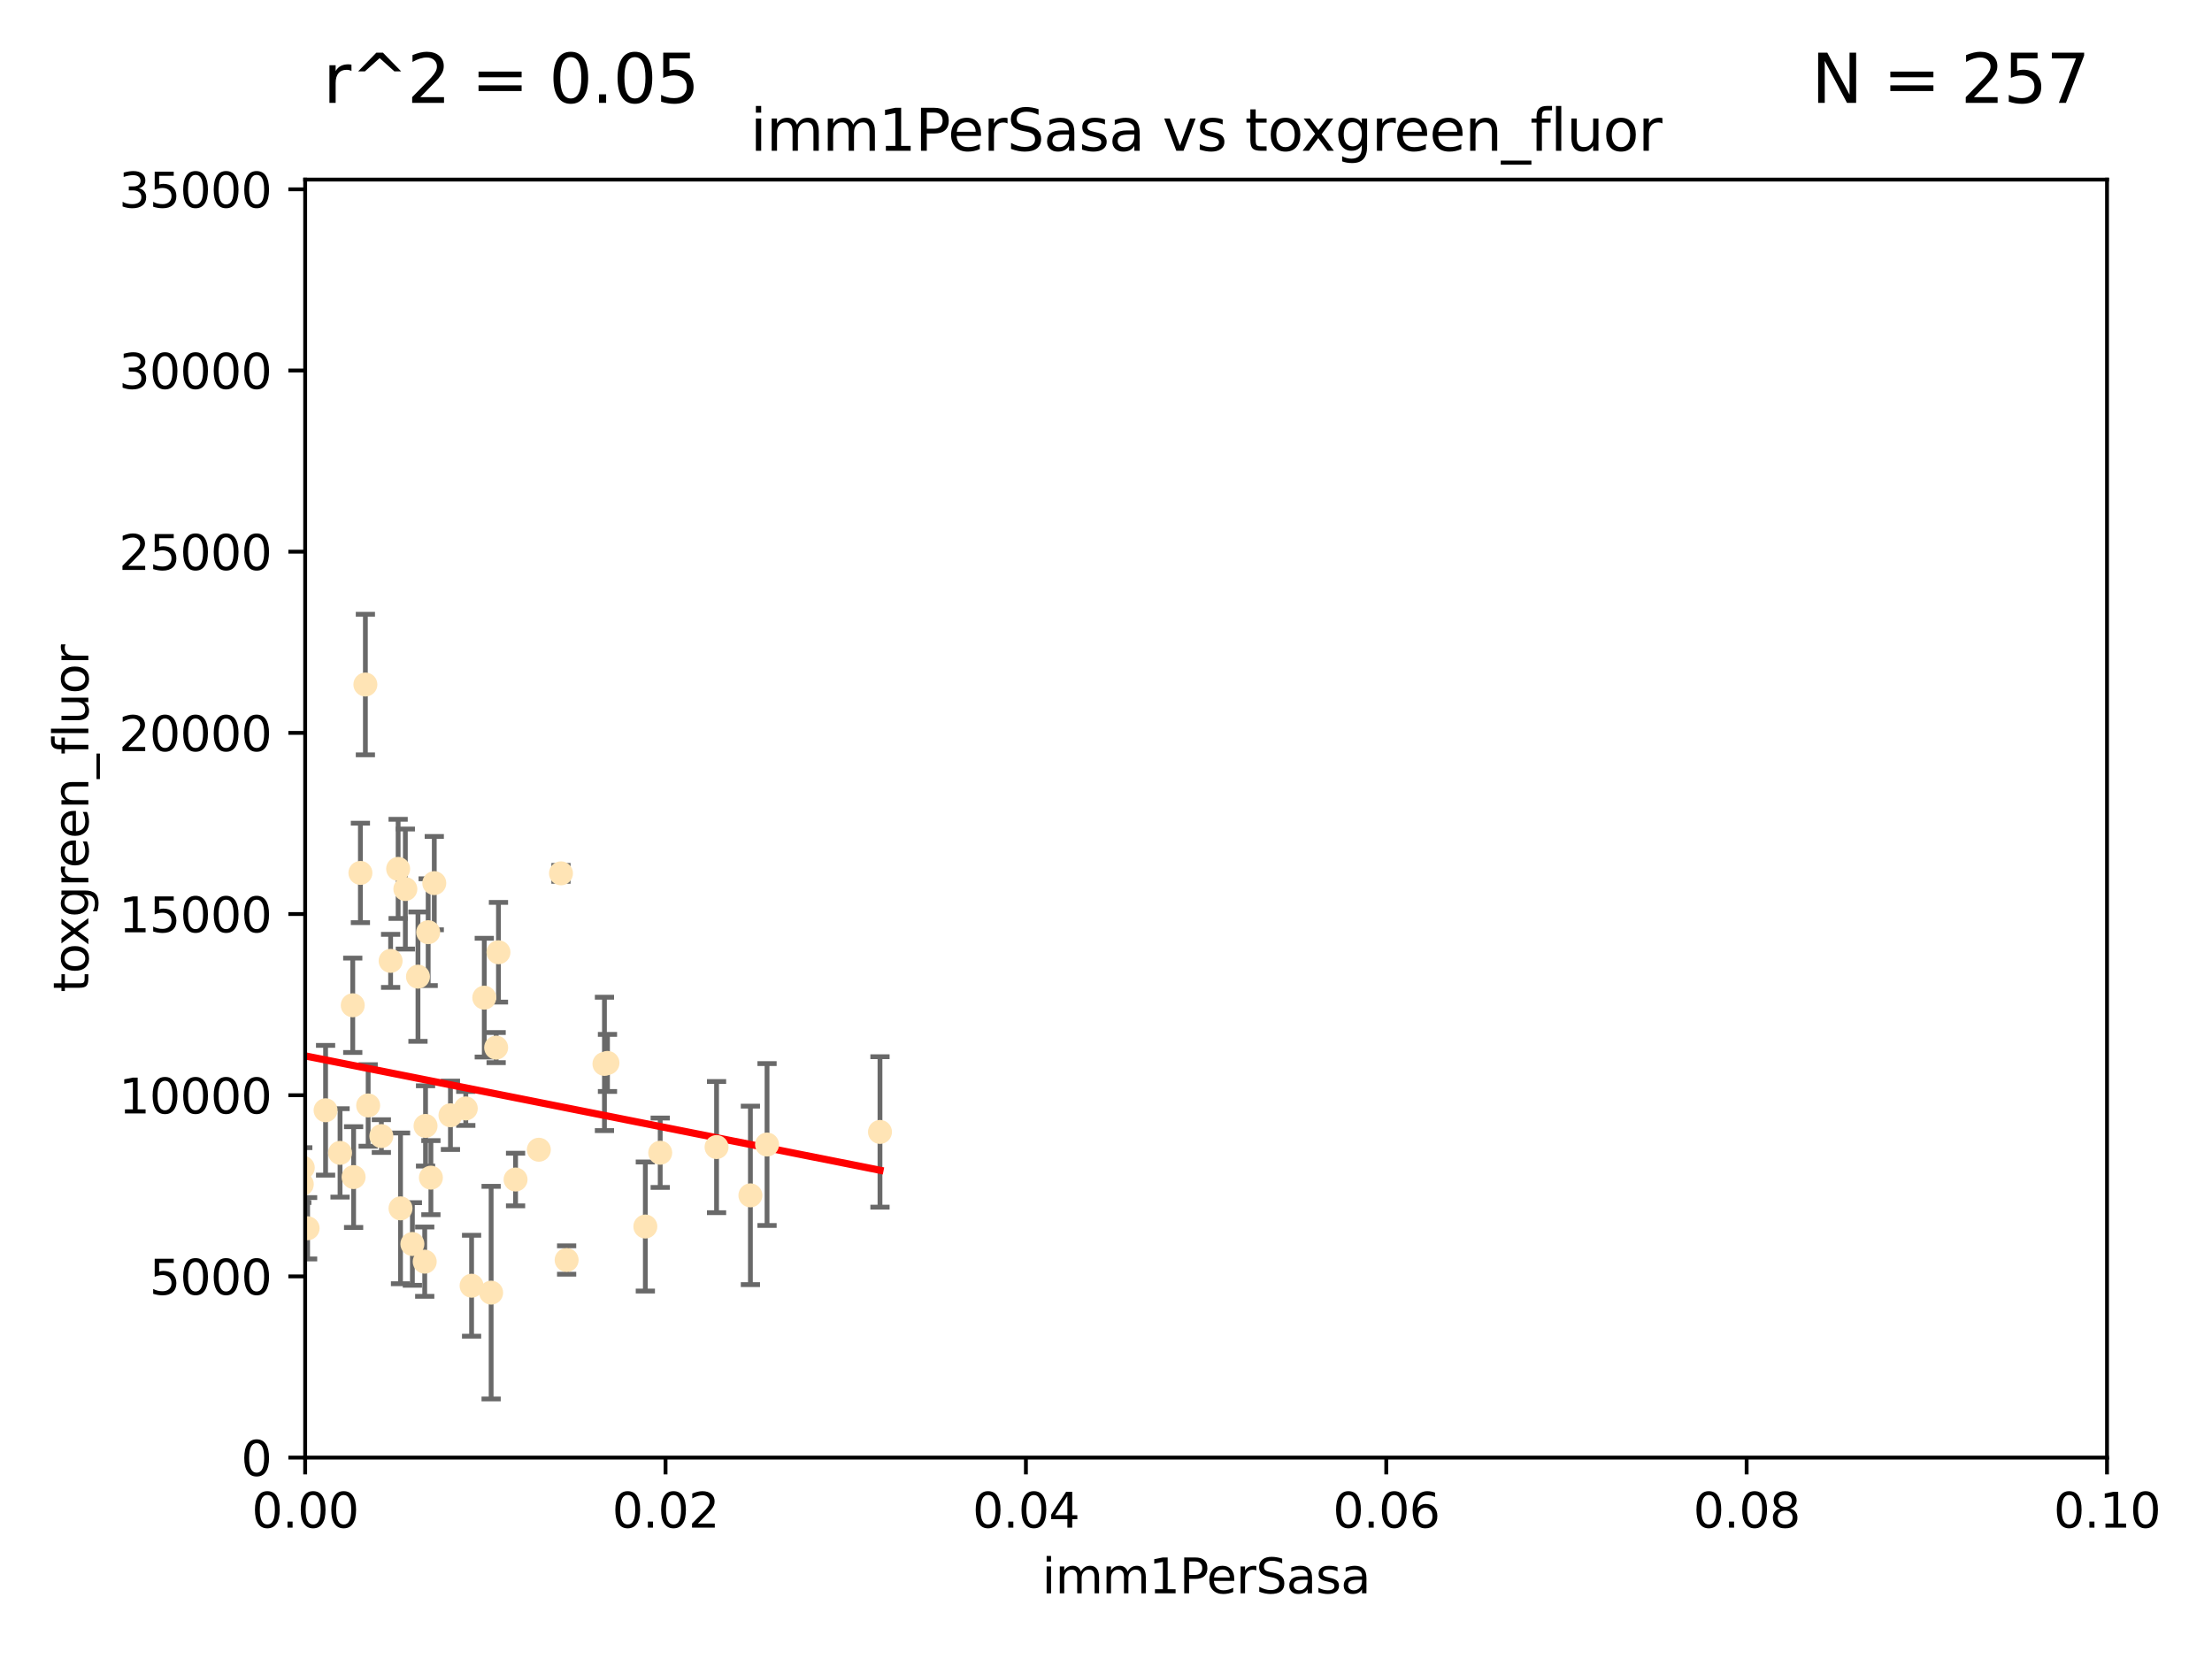 <?xml version="1.0" encoding="utf-8" standalone="no"?>
<!DOCTYPE svg PUBLIC "-//W3C//DTD SVG 1.1//EN"
  "http://www.w3.org/Graphics/SVG/1.1/DTD/svg11.dtd">
<svg xmlns:xlink="http://www.w3.org/1999/xlink" width="460.8pt" height="345.6pt" viewBox="0 0 460.8 345.6" xmlns="http://www.w3.org/2000/svg" version="1.1">
 <defs>
  <style type="text/css">*{stroke-linejoin: round; stroke-linecap: butt}</style>
 </defs>
 <g id="figure_1">
  <g id="patch_1">
   <path d="M 0 345.6 
L 460.8 345.6 
L 460.8 0 
L 0 0 
z
" style="fill: #ffffff"/>
  </g>
  <g id="axes_1">
   <g id="patch_2">
    <path d="M 63.571 303.64 
L 438.93 303.64 
L 438.93 37.411 
L 63.571 37.411 
z
" style="fill: #ffffff"/>
   </g>
   <g id="PathCollection_1">
    <defs>
     <path id="m5a71490ee3" d="M 0 1.118 
C 0.297 1.118 0.581 1 0.791 0.791 
C 1 0.581 1.118 0.297 1.118 0 
C 1.118 -0.297 1 -0.581 0.791 -0.791 
C 0.581 -1 0.297 -1.118 0 -1.118 
C -0.297 -1.118 -0.581 -1 -0.791 -0.791 
C -1 -0.581 -1.118 -0.297 -1.118 0 
C -1.118 0.297 -1 0.581 -0.791 0.791 
C -0.581 1 -0.297 1.118 0 1.118 
z
" style="stroke: #ffe4b5"/>
    </defs>
    <g clip-path="url(#pd292bdec8c)">
     <use xlink:href="#m5a71490ee3" x="40.517" y="188.351" style="fill: #ffe4b5; stroke: #ffe4b5"/>
     <use xlink:href="#m5a71490ee3" x="75.079" y="181.843" style="fill: #ffe4b5; stroke: #ffe4b5"/>
     <use xlink:href="#m5a71490ee3" x="76.116" y="142.599" style="fill: #ffe4b5; stroke: #ffe4b5"/>
     <use xlink:href="#m5a71490ee3" x="82.94" y="181.005" style="fill: #ffe4b5; stroke: #ffe4b5"/>
     <use xlink:href="#m5a71490ee3" x="41.913" y="238.693" style="fill: #ffe4b5; stroke: #ffe4b5"/>
     <use xlink:href="#m5a71490ee3" x="73.485" y="209.418" style="fill: #ffe4b5; stroke: #ffe4b5"/>
     <use xlink:href="#m5a71490ee3" x="81.373" y="200.169" style="fill: #ffe4b5; stroke: #ffe4b5"/>
     <use xlink:href="#m5a71490ee3" x="89.197" y="194.192" style="fill: #ffe4b5; stroke: #ffe4b5"/>
     <use xlink:href="#m5a71490ee3" x="93.836" y="232.333" style="fill: #ffe4b5; stroke: #ffe4b5"/>
     <use xlink:href="#m5a71490ee3" x="88.647" y="234.551" style="fill: #ffe4b5; stroke: #ffe4b5"/>
     <use xlink:href="#m5a71490ee3" x="62.867" y="246.695" style="fill: #ffe4b5; stroke: #ffe4b5"/>
     <use xlink:href="#m5a71490ee3" x="112.25" y="239.511" style="fill: #ffe4b5; stroke: #ffe4b5"/>
     <use xlink:href="#m5a71490ee3" x="90.469" y="183.971" style="fill: #ffe4b5; stroke: #ffe4b5"/>
     <use xlink:href="#m5a71490ee3" x="100.885" y="207.828" style="fill: #ffe4b5; stroke: #ffe4b5"/>
     <use xlink:href="#m5a71490ee3" x="63.071" y="243.244" style="fill: #ffe4b5; stroke: #ffe4b5"/>
     <use xlink:href="#m5a71490ee3" x="87.071" y="203.455" style="fill: #ffe4b5; stroke: #ffe4b5"/>
     <use xlink:href="#m5a71490ee3" x="84.442" y="185.203" style="fill: #ffe4b5; stroke: #ffe4b5"/>
     <use xlink:href="#m5a71490ee3" x="103.839" y="198.375" style="fill: #ffe4b5; stroke: #ffe4b5"/>
     <use xlink:href="#m5a71490ee3" x="88.477" y="262.829" style="fill: #ffe4b5; stroke: #ffe4b5"/>
     <use xlink:href="#m5a71490ee3" x="107.402" y="245.717" style="fill: #ffe4b5; stroke: #ffe4b5"/>
     <use xlink:href="#m5a71490ee3" x="126.549" y="221.426" style="fill: #ffe4b5; stroke: #ffe4b5"/>
     <use xlink:href="#m5a71490ee3" x="98.239" y="267.838" style="fill: #ffe4b5; stroke: #ffe4b5"/>
     <use xlink:href="#m5a71490ee3" x="76.695" y="230.287" style="fill: #ffe4b5; stroke: #ffe4b5"/>
     <use xlink:href="#m5a71490ee3" x="64.08" y="255.869" style="fill: #ffe4b5; stroke: #ffe4b5"/>
     <use xlink:href="#m5a71490ee3" x="70.838" y="240.165" style="fill: #ffe4b5; stroke: #ffe4b5"/>
     <use xlink:href="#m5a71490ee3" x="73.663" y="245.207" style="fill: #ffe4b5; stroke: #ffe4b5"/>
     <use xlink:href="#m5a71490ee3" x="125.919" y="221.632" style="fill: #ffe4b5; stroke: #ffe4b5"/>
     <use xlink:href="#m5a71490ee3" x="79.443" y="236.668" style="fill: #ffe4b5; stroke: #ffe4b5"/>
     <use xlink:href="#m5a71490ee3" x="89.764" y="245.328" style="fill: #ffe4b5; stroke: #ffe4b5"/>
     <use xlink:href="#m5a71490ee3" x="137.534" y="240.133" style="fill: #ffe4b5; stroke: #ffe4b5"/>
     <use xlink:href="#m5a71490ee3" x="85.907" y="259.145" style="fill: #ffe4b5; stroke: #ffe4b5"/>
     <use xlink:href="#m5a71490ee3" x="67.824" y="231.288" style="fill: #ffe4b5; stroke: #ffe4b5"/>
     <use xlink:href="#m5a71490ee3" x="83.434" y="251.723" style="fill: #ffe4b5; stroke: #ffe4b5"/>
     <use xlink:href="#m5a71490ee3" x="50.438" y="214.773" style="fill: #ffe4b5; stroke: #ffe4b5"/>
     <use xlink:href="#m5a71490ee3" x="97.03" y="230.909" style="fill: #ffe4b5; stroke: #ffe4b5"/>
     <use xlink:href="#m5a71490ee3" x="156.322" y="249.018" style="fill: #ffe4b5; stroke: #ffe4b5"/>
     <use xlink:href="#m5a71490ee3" x="102.313" y="269.281" style="fill: #ffe4b5; stroke: #ffe4b5"/>
     <use xlink:href="#m5a71490ee3" x="60.205" y="213.635" style="fill: #ffe4b5; stroke: #ffe4b5"/>
     <use xlink:href="#m5a71490ee3" x="103.356" y="218.233" style="fill: #ffe4b5; stroke: #ffe4b5"/>
     <use xlink:href="#m5a71490ee3" x="116.863" y="181.932" style="fill: #ffe4b5; stroke: #ffe4b5"/>
     <use xlink:href="#m5a71490ee3" x="134.437" y="255.506" style="fill: #ffe4b5; stroke: #ffe4b5"/>
     <use xlink:href="#m5a71490ee3" x="159.789" y="238.425" style="fill: #ffe4b5; stroke: #ffe4b5"/>
     <use xlink:href="#m5a71490ee3" x="118.04" y="262.484" style="fill: #ffe4b5; stroke: #ffe4b5"/>
     <use xlink:href="#m5a71490ee3" x="149.272" y="238.955" style="fill: #ffe4b5; stroke: #ffe4b5"/>
     <use xlink:href="#m5a71490ee3" x="183.316" y="235.8" style="fill: #ffe4b5; stroke: #ffe4b5"/>
    </g>
   </g>
   <g id="matplotlib.axis_1">
    <g id="xtick_1">
     <g id="line2d_1">
      <defs>
       <path id="m753d3348e7" d="M 0 0 
L 0 3.5 
" style="stroke: #000000; stroke-width: 0.8"/>
      </defs>
      <g>
       <use xlink:href="#m753d3348e7" x="63.571" y="303.64" style="stroke: #000000; stroke-width: 0.8"/>
      </g>
     </g>
     <g id="text_1">
      <!-- 0.00 -->
      <g transform="translate(52.438 318.238)scale(0.1 -0.1)">
       <defs>
        <path id="DejaVuSans-30" d="M 2034 4250 
Q 1547 4250 1301 3770 
Q 1056 3291 1056 2328 
Q 1056 1369 1301 889 
Q 1547 409 2034 409 
Q 2525 409 2770 889 
Q 3016 1369 3016 2328 
Q 3016 3291 2770 3770 
Q 2525 4250 2034 4250 
z
M 2034 4750 
Q 2819 4750 3233 4129 
Q 3647 3509 3647 2328 
Q 3647 1150 3233 529 
Q 2819 -91 2034 -91 
Q 1250 -91 836 529 
Q 422 1150 422 2328 
Q 422 3509 836 4129 
Q 1250 4750 2034 4750 
z
" transform="scale(0.016)"/>
        <path id="DejaVuSans-2e" d="M 684 794 
L 1344 794 
L 1344 0 
L 684 0 
L 684 794 
z
" transform="scale(0.016)"/>
       </defs>
       <use xlink:href="#DejaVuSans-30"/>
       <use xlink:href="#DejaVuSans-2e" x="63.623"/>
       <use xlink:href="#DejaVuSans-30" x="95.41"/>
       <use xlink:href="#DejaVuSans-30" x="159.033"/>
      </g>
     </g>
    </g>
    <g id="xtick_2">
     <g id="line2d_2">
      <g>
       <use xlink:href="#m753d3348e7" x="138.643" y="303.64" style="stroke: #000000; stroke-width: 0.8"/>
      </g>
     </g>
     <g id="text_2">
      <!-- 0.02 -->
      <g transform="translate(127.51 318.238)scale(0.1 -0.1)">
       <defs>
        <path id="DejaVuSans-32" d="M 1228 531 
L 3431 531 
L 3431 0 
L 469 0 
L 469 531 
Q 828 903 1448 1529 
Q 2069 2156 2228 2338 
Q 2531 2678 2651 2914 
Q 2772 3150 2772 3378 
Q 2772 3750 2511 3984 
Q 2250 4219 1831 4219 
Q 1534 4219 1204 4116 
Q 875 4013 500 3803 
L 500 4441 
Q 881 4594 1212 4672 
Q 1544 4750 1819 4750 
Q 2544 4750 2975 4387 
Q 3406 4025 3406 3419 
Q 3406 3131 3298 2873 
Q 3191 2616 2906 2266 
Q 2828 2175 2409 1742 
Q 1991 1309 1228 531 
z
" transform="scale(0.016)"/>
       </defs>
       <use xlink:href="#DejaVuSans-30"/>
       <use xlink:href="#DejaVuSans-2e" x="63.623"/>
       <use xlink:href="#DejaVuSans-30" x="95.41"/>
       <use xlink:href="#DejaVuSans-32" x="159.033"/>
      </g>
     </g>
    </g>
    <g id="xtick_3">
     <g id="line2d_3">
      <g>
       <use xlink:href="#m753d3348e7" x="213.715" y="303.64" style="stroke: #000000; stroke-width: 0.8"/>
      </g>
     </g>
     <g id="text_3">
      <!-- 0.04 -->
      <g transform="translate(202.582 318.238)scale(0.1 -0.1)">
       <defs>
        <path id="DejaVuSans-34" d="M 2419 4116 
L 825 1625 
L 2419 1625 
L 2419 4116 
z
M 2253 4666 
L 3047 4666 
L 3047 1625 
L 3713 1625 
L 3713 1100 
L 3047 1100 
L 3047 0 
L 2419 0 
L 2419 1100 
L 313 1100 
L 313 1709 
L 2253 4666 
z
" transform="scale(0.016)"/>
       </defs>
       <use xlink:href="#DejaVuSans-30"/>
       <use xlink:href="#DejaVuSans-2e" x="63.623"/>
       <use xlink:href="#DejaVuSans-30" x="95.41"/>
       <use xlink:href="#DejaVuSans-34" x="159.033"/>
      </g>
     </g>
    </g>
    <g id="xtick_4">
     <g id="line2d_4">
      <g>
       <use xlink:href="#m753d3348e7" x="288.786" y="303.64" style="stroke: #000000; stroke-width: 0.8"/>
      </g>
     </g>
     <g id="text_4">
      <!-- 0.06 -->
      <g transform="translate(277.654 318.238)scale(0.1 -0.1)">
       <defs>
        <path id="DejaVuSans-36" d="M 2113 2584 
Q 1688 2584 1439 2293 
Q 1191 2003 1191 1497 
Q 1191 994 1439 701 
Q 1688 409 2113 409 
Q 2538 409 2786 701 
Q 3034 994 3034 1497 
Q 3034 2003 2786 2293 
Q 2538 2584 2113 2584 
z
M 3366 4563 
L 3366 3988 
Q 3128 4100 2886 4159 
Q 2644 4219 2406 4219 
Q 1781 4219 1451 3797 
Q 1122 3375 1075 2522 
Q 1259 2794 1537 2939 
Q 1816 3084 2150 3084 
Q 2853 3084 3261 2657 
Q 3669 2231 3669 1497 
Q 3669 778 3244 343 
Q 2819 -91 2113 -91 
Q 1303 -91 875 529 
Q 447 1150 447 2328 
Q 447 3434 972 4092 
Q 1497 4750 2381 4750 
Q 2619 4750 2861 4703 
Q 3103 4656 3366 4563 
z
" transform="scale(0.016)"/>
       </defs>
       <use xlink:href="#DejaVuSans-30"/>
       <use xlink:href="#DejaVuSans-2e" x="63.623"/>
       <use xlink:href="#DejaVuSans-30" x="95.41"/>
       <use xlink:href="#DejaVuSans-36" x="159.033"/>
      </g>
     </g>
    </g>
    <g id="xtick_5">
     <g id="line2d_5">
      <g>
       <use xlink:href="#m753d3348e7" x="363.858" y="303.64" style="stroke: #000000; stroke-width: 0.8"/>
      </g>
     </g>
     <g id="text_5">
      <!-- 0.08 -->
      <g transform="translate(352.725 318.238)scale(0.1 -0.1)">
       <defs>
        <path id="DejaVuSans-38" d="M 2034 2216 
Q 1584 2216 1326 1975 
Q 1069 1734 1069 1313 
Q 1069 891 1326 650 
Q 1584 409 2034 409 
Q 2484 409 2743 651 
Q 3003 894 3003 1313 
Q 3003 1734 2745 1975 
Q 2488 2216 2034 2216 
z
M 1403 2484 
Q 997 2584 770 2862 
Q 544 3141 544 3541 
Q 544 4100 942 4425 
Q 1341 4750 2034 4750 
Q 2731 4750 3128 4425 
Q 3525 4100 3525 3541 
Q 3525 3141 3298 2862 
Q 3072 2584 2669 2484 
Q 3125 2378 3379 2068 
Q 3634 1759 3634 1313 
Q 3634 634 3220 271 
Q 2806 -91 2034 -91 
Q 1263 -91 848 271 
Q 434 634 434 1313 
Q 434 1759 690 2068 
Q 947 2378 1403 2484 
z
M 1172 3481 
Q 1172 3119 1398 2916 
Q 1625 2713 2034 2713 
Q 2441 2713 2670 2916 
Q 2900 3119 2900 3481 
Q 2900 3844 2670 4047 
Q 2441 4250 2034 4250 
Q 1625 4250 1398 4047 
Q 1172 3844 1172 3481 
z
" transform="scale(0.016)"/>
       </defs>
       <use xlink:href="#DejaVuSans-30"/>
       <use xlink:href="#DejaVuSans-2e" x="63.623"/>
       <use xlink:href="#DejaVuSans-30" x="95.41"/>
       <use xlink:href="#DejaVuSans-38" x="159.033"/>
      </g>
     </g>
    </g>
    <g id="xtick_6">
     <g id="line2d_6">
      <g>
       <use xlink:href="#m753d3348e7" x="438.93" y="303.64" style="stroke: #000000; stroke-width: 0.8"/>
      </g>
     </g>
     <g id="text_6">
      <!-- 0.10 -->
      <g transform="translate(427.797 318.238)scale(0.1 -0.1)">
       <defs>
        <path id="DejaVuSans-31" d="M 794 531 
L 1825 531 
L 1825 4091 
L 703 3866 
L 703 4441 
L 1819 4666 
L 2450 4666 
L 2450 531 
L 3481 531 
L 3481 0 
L 794 0 
L 794 531 
z
" transform="scale(0.016)"/>
       </defs>
       <use xlink:href="#DejaVuSans-30"/>
       <use xlink:href="#DejaVuSans-2e" x="63.623"/>
       <use xlink:href="#DejaVuSans-31" x="95.41"/>
       <use xlink:href="#DejaVuSans-30" x="159.033"/>
      </g>
     </g>
    </g>
    <g id="text_7">
     <!-- imm1PerSasa -->
     <g transform="translate(217.067 331.917)scale(0.1 -0.1)">
      <defs>
       <path id="DejaVuSans-69" d="M 603 3500 
L 1178 3500 
L 1178 0 
L 603 0 
L 603 3500 
z
M 603 4863 
L 1178 4863 
L 1178 4134 
L 603 4134 
L 603 4863 
z
" transform="scale(0.016)"/>
       <path id="DejaVuSans-6d" d="M 3328 2828 
Q 3544 3216 3844 3400 
Q 4144 3584 4550 3584 
Q 5097 3584 5394 3201 
Q 5691 2819 5691 2113 
L 5691 0 
L 5113 0 
L 5113 2094 
Q 5113 2597 4934 2840 
Q 4756 3084 4391 3084 
Q 3944 3084 3684 2787 
Q 3425 2491 3425 1978 
L 3425 0 
L 2847 0 
L 2847 2094 
Q 2847 2600 2669 2842 
Q 2491 3084 2119 3084 
Q 1678 3084 1418 2786 
Q 1159 2488 1159 1978 
L 1159 0 
L 581 0 
L 581 3500 
L 1159 3500 
L 1159 2956 
Q 1356 3278 1631 3431 
Q 1906 3584 2284 3584 
Q 2666 3584 2933 3390 
Q 3200 3197 3328 2828 
z
" transform="scale(0.016)"/>
       <path id="DejaVuSans-50" d="M 1259 4147 
L 1259 2394 
L 2053 2394 
Q 2494 2394 2734 2622 
Q 2975 2850 2975 3272 
Q 2975 3691 2734 3919 
Q 2494 4147 2053 4147 
L 1259 4147 
z
M 628 4666 
L 2053 4666 
Q 2838 4666 3239 4311 
Q 3641 3956 3641 3272 
Q 3641 2581 3239 2228 
Q 2838 1875 2053 1875 
L 1259 1875 
L 1259 0 
L 628 0 
L 628 4666 
z
" transform="scale(0.016)"/>
       <path id="DejaVuSans-65" d="M 3597 1894 
L 3597 1613 
L 953 1613 
Q 991 1019 1311 708 
Q 1631 397 2203 397 
Q 2534 397 2845 478 
Q 3156 559 3463 722 
L 3463 178 
Q 3153 47 2828 -22 
Q 2503 -91 2169 -91 
Q 1331 -91 842 396 
Q 353 884 353 1716 
Q 353 2575 817 3079 
Q 1281 3584 2069 3584 
Q 2775 3584 3186 3129 
Q 3597 2675 3597 1894 
z
M 3022 2063 
Q 3016 2534 2758 2815 
Q 2500 3097 2075 3097 
Q 1594 3097 1305 2825 
Q 1016 2553 972 2059 
L 3022 2063 
z
" transform="scale(0.016)"/>
       <path id="DejaVuSans-72" d="M 2631 2963 
Q 2534 3019 2420 3045 
Q 2306 3072 2169 3072 
Q 1681 3072 1420 2755 
Q 1159 2438 1159 1844 
L 1159 0 
L 581 0 
L 581 3500 
L 1159 3500 
L 1159 2956 
Q 1341 3275 1631 3429 
Q 1922 3584 2338 3584 
Q 2397 3584 2469 3576 
Q 2541 3569 2628 3553 
L 2631 2963 
z
" transform="scale(0.016)"/>
       <path id="DejaVuSans-53" d="M 3425 4513 
L 3425 3897 
Q 3066 4069 2747 4153 
Q 2428 4238 2131 4238 
Q 1616 4238 1336 4038 
Q 1056 3838 1056 3469 
Q 1056 3159 1242 3001 
Q 1428 2844 1947 2747 
L 2328 2669 
Q 3034 2534 3370 2195 
Q 3706 1856 3706 1288 
Q 3706 609 3251 259 
Q 2797 -91 1919 -91 
Q 1588 -91 1214 -16 
Q 841 59 441 206 
L 441 856 
Q 825 641 1194 531 
Q 1563 422 1919 422 
Q 2459 422 2753 634 
Q 3047 847 3047 1241 
Q 3047 1584 2836 1778 
Q 2625 1972 2144 2069 
L 1759 2144 
Q 1053 2284 737 2584 
Q 422 2884 422 3419 
Q 422 4038 858 4394 
Q 1294 4750 2059 4750 
Q 2388 4750 2728 4690 
Q 3069 4631 3425 4513 
z
" transform="scale(0.016)"/>
       <path id="DejaVuSans-61" d="M 2194 1759 
Q 1497 1759 1228 1600 
Q 959 1441 959 1056 
Q 959 750 1161 570 
Q 1363 391 1709 391 
Q 2188 391 2477 730 
Q 2766 1069 2766 1631 
L 2766 1759 
L 2194 1759 
z
M 3341 1997 
L 3341 0 
L 2766 0 
L 2766 531 
Q 2569 213 2275 61 
Q 1981 -91 1556 -91 
Q 1019 -91 701 211 
Q 384 513 384 1019 
Q 384 1609 779 1909 
Q 1175 2209 1959 2209 
L 2766 2209 
L 2766 2266 
Q 2766 2663 2505 2880 
Q 2244 3097 1772 3097 
Q 1472 3097 1187 3025 
Q 903 2953 641 2809 
L 641 3341 
Q 956 3463 1253 3523 
Q 1550 3584 1831 3584 
Q 2591 3584 2966 3190 
Q 3341 2797 3341 1997 
z
" transform="scale(0.016)"/>
       <path id="DejaVuSans-73" d="M 2834 3397 
L 2834 2853 
Q 2591 2978 2328 3040 
Q 2066 3103 1784 3103 
Q 1356 3103 1142 2972 
Q 928 2841 928 2578 
Q 928 2378 1081 2264 
Q 1234 2150 1697 2047 
L 1894 2003 
Q 2506 1872 2764 1633 
Q 3022 1394 3022 966 
Q 3022 478 2636 193 
Q 2250 -91 1575 -91 
Q 1294 -91 989 -36 
Q 684 19 347 128 
L 347 722 
Q 666 556 975 473 
Q 1284 391 1588 391 
Q 1994 391 2212 530 
Q 2431 669 2431 922 
Q 2431 1156 2273 1281 
Q 2116 1406 1581 1522 
L 1381 1569 
Q 847 1681 609 1914 
Q 372 2147 372 2553 
Q 372 3047 722 3315 
Q 1072 3584 1716 3584 
Q 2034 3584 2315 3537 
Q 2597 3491 2834 3397 
z
" transform="scale(0.016)"/>
      </defs>
      <use xlink:href="#DejaVuSans-69"/>
      <use xlink:href="#DejaVuSans-6d" x="27.783"/>
      <use xlink:href="#DejaVuSans-6d" x="125.195"/>
      <use xlink:href="#DejaVuSans-31" x="222.607"/>
      <use xlink:href="#DejaVuSans-50" x="286.23"/>
      <use xlink:href="#DejaVuSans-65" x="342.908"/>
      <use xlink:href="#DejaVuSans-72" x="404.432"/>
      <use xlink:href="#DejaVuSans-53" x="445.545"/>
      <use xlink:href="#DejaVuSans-61" x="509.021"/>
      <use xlink:href="#DejaVuSans-73" x="570.301"/>
      <use xlink:href="#DejaVuSans-61" x="622.4"/>
     </g>
    </g>
   </g>
   <g id="matplotlib.axis_2">
    <g id="ytick_1">
     <g id="line2d_7">
      <defs>
       <path id="mc444a211ee" d="M 0 0 
L -3.5 0 
" style="stroke: #000000; stroke-width: 0.8"/>
      </defs>
      <g>
       <use xlink:href="#mc444a211ee" x="63.571" y="303.64" style="stroke: #000000; stroke-width: 0.8"/>
      </g>
     </g>
     <g id="text_8">
      <!-- 0 -->
      <g transform="translate(50.209 307.439)scale(0.1 -0.1)">
       <use xlink:href="#DejaVuSans-30"/>
      </g>
     </g>
    </g>
    <g id="ytick_2">
     <g id="line2d_8">
      <g>
       <use xlink:href="#mc444a211ee" x="63.571" y="265.897" style="stroke: #000000; stroke-width: 0.8"/>
      </g>
     </g>
     <g id="text_9">
      <!-- 5000 -->
      <g transform="translate(31.121 269.696)scale(0.1 -0.1)">
       <defs>
        <path id="DejaVuSans-35" d="M 691 4666 
L 3169 4666 
L 3169 4134 
L 1269 4134 
L 1269 2991 
Q 1406 3038 1543 3061 
Q 1681 3084 1819 3084 
Q 2600 3084 3056 2656 
Q 3513 2228 3513 1497 
Q 3513 744 3044 326 
Q 2575 -91 1722 -91 
Q 1428 -91 1123 -41 
Q 819 9 494 109 
L 494 744 
Q 775 591 1075 516 
Q 1375 441 1709 441 
Q 2250 441 2565 725 
Q 2881 1009 2881 1497 
Q 2881 1984 2565 2268 
Q 2250 2553 1709 2553 
Q 1456 2553 1204 2497 
Q 953 2441 691 2322 
L 691 4666 
z
" transform="scale(0.016)"/>
       </defs>
       <use xlink:href="#DejaVuSans-35"/>
       <use xlink:href="#DejaVuSans-30" x="63.623"/>
       <use xlink:href="#DejaVuSans-30" x="127.246"/>
       <use xlink:href="#DejaVuSans-30" x="190.869"/>
      </g>
     </g>
    </g>
    <g id="ytick_3">
     <g id="line2d_9">
      <g>
       <use xlink:href="#mc444a211ee" x="63.571" y="228.154" style="stroke: #000000; stroke-width: 0.8"/>
      </g>
     </g>
     <g id="text_10">
      <!-- 10000 -->
      <g transform="translate(24.759 231.953)scale(0.1 -0.1)">
       <use xlink:href="#DejaVuSans-31"/>
       <use xlink:href="#DejaVuSans-30" x="63.623"/>
       <use xlink:href="#DejaVuSans-30" x="127.246"/>
       <use xlink:href="#DejaVuSans-30" x="190.869"/>
       <use xlink:href="#DejaVuSans-30" x="254.492"/>
      </g>
     </g>
    </g>
    <g id="ytick_4">
     <g id="line2d_10">
      <g>
       <use xlink:href="#mc444a211ee" x="63.571" y="190.411" style="stroke: #000000; stroke-width: 0.8"/>
      </g>
     </g>
     <g id="text_11">
      <!-- 15000 -->
      <g transform="translate(24.759 194.21)scale(0.1 -0.1)">
       <use xlink:href="#DejaVuSans-31"/>
       <use xlink:href="#DejaVuSans-35" x="63.623"/>
       <use xlink:href="#DejaVuSans-30" x="127.246"/>
       <use xlink:href="#DejaVuSans-30" x="190.869"/>
       <use xlink:href="#DejaVuSans-30" x="254.492"/>
      </g>
     </g>
    </g>
    <g id="ytick_5">
     <g id="line2d_11">
      <g>
       <use xlink:href="#mc444a211ee" x="63.571" y="152.668" style="stroke: #000000; stroke-width: 0.8"/>
      </g>
     </g>
     <g id="text_12">
      <!-- 20000 -->
      <g transform="translate(24.759 156.467)scale(0.1 -0.1)">
       <use xlink:href="#DejaVuSans-32"/>
       <use xlink:href="#DejaVuSans-30" x="63.623"/>
       <use xlink:href="#DejaVuSans-30" x="127.246"/>
       <use xlink:href="#DejaVuSans-30" x="190.869"/>
       <use xlink:href="#DejaVuSans-30" x="254.492"/>
      </g>
     </g>
    </g>
    <g id="ytick_6">
     <g id="line2d_12">
      <g>
       <use xlink:href="#mc444a211ee" x="63.571" y="114.925" style="stroke: #000000; stroke-width: 0.8"/>
      </g>
     </g>
     <g id="text_13">
      <!-- 25000 -->
      <g transform="translate(24.759 118.724)scale(0.1 -0.1)">
       <use xlink:href="#DejaVuSans-32"/>
       <use xlink:href="#DejaVuSans-35" x="63.623"/>
       <use xlink:href="#DejaVuSans-30" x="127.246"/>
       <use xlink:href="#DejaVuSans-30" x="190.869"/>
       <use xlink:href="#DejaVuSans-30" x="254.492"/>
      </g>
     </g>
    </g>
    <g id="ytick_7">
     <g id="line2d_13">
      <g>
       <use xlink:href="#mc444a211ee" x="63.571" y="77.181" style="stroke: #000000; stroke-width: 0.8"/>
      </g>
     </g>
     <g id="text_14">
      <!-- 30000 -->
      <g transform="translate(24.759 80.981)scale(0.1 -0.1)">
       <defs>
        <path id="DejaVuSans-33" d="M 2597 2516 
Q 3050 2419 3304 2112 
Q 3559 1806 3559 1356 
Q 3559 666 3084 287 
Q 2609 -91 1734 -91 
Q 1441 -91 1130 -33 
Q 819 25 488 141 
L 488 750 
Q 750 597 1062 519 
Q 1375 441 1716 441 
Q 2309 441 2620 675 
Q 2931 909 2931 1356 
Q 2931 1769 2642 2001 
Q 2353 2234 1838 2234 
L 1294 2234 
L 1294 2753 
L 1863 2753 
Q 2328 2753 2575 2939 
Q 2822 3125 2822 3475 
Q 2822 3834 2567 4026 
Q 2313 4219 1838 4219 
Q 1578 4219 1281 4162 
Q 984 4106 628 3988 
L 628 4550 
Q 988 4650 1302 4700 
Q 1616 4750 1894 4750 
Q 2613 4750 3031 4423 
Q 3450 4097 3450 3541 
Q 3450 3153 3228 2886 
Q 3006 2619 2597 2516 
z
" transform="scale(0.016)"/>
       </defs>
       <use xlink:href="#DejaVuSans-33"/>
       <use xlink:href="#DejaVuSans-30" x="63.623"/>
       <use xlink:href="#DejaVuSans-30" x="127.246"/>
       <use xlink:href="#DejaVuSans-30" x="190.869"/>
       <use xlink:href="#DejaVuSans-30" x="254.492"/>
      </g>
     </g>
    </g>
    <g id="ytick_8">
     <g id="line2d_14">
      <g>
       <use xlink:href="#mc444a211ee" x="63.571" y="39.438" style="stroke: #000000; stroke-width: 0.8"/>
      </g>
     </g>
     <g id="text_15">
      <!-- 35000 -->
      <g transform="translate(24.759 43.238)scale(0.1 -0.1)">
       <use xlink:href="#DejaVuSans-33"/>
       <use xlink:href="#DejaVuSans-35" x="63.623"/>
       <use xlink:href="#DejaVuSans-30" x="127.246"/>
       <use xlink:href="#DejaVuSans-30" x="190.869"/>
       <use xlink:href="#DejaVuSans-30" x="254.492"/>
      </g>
     </g>
    </g>
    <g id="text_16">
     <!-- toxgreen_fluor -->
     <g transform="translate(18.401 206.72)rotate(-90)scale(0.1 -0.1)">
      <defs>
       <path id="DejaVuSans-74" d="M 1172 4494 
L 1172 3500 
L 2356 3500 
L 2356 3053 
L 1172 3053 
L 1172 1153 
Q 1172 725 1289 603 
Q 1406 481 1766 481 
L 2356 481 
L 2356 0 
L 1766 0 
Q 1100 0 847 248 
Q 594 497 594 1153 
L 594 3053 
L 172 3053 
L 172 3500 
L 594 3500 
L 594 4494 
L 1172 4494 
z
" transform="scale(0.016)"/>
       <path id="DejaVuSans-6f" d="M 1959 3097 
Q 1497 3097 1228 2736 
Q 959 2375 959 1747 
Q 959 1119 1226 758 
Q 1494 397 1959 397 
Q 2419 397 2687 759 
Q 2956 1122 2956 1747 
Q 2956 2369 2687 2733 
Q 2419 3097 1959 3097 
z
M 1959 3584 
Q 2709 3584 3137 3096 
Q 3566 2609 3566 1747 
Q 3566 888 3137 398 
Q 2709 -91 1959 -91 
Q 1206 -91 779 398 
Q 353 888 353 1747 
Q 353 2609 779 3096 
Q 1206 3584 1959 3584 
z
" transform="scale(0.016)"/>
       <path id="DejaVuSans-78" d="M 3513 3500 
L 2247 1797 
L 3578 0 
L 2900 0 
L 1881 1375 
L 863 0 
L 184 0 
L 1544 1831 
L 300 3500 
L 978 3500 
L 1906 2253 
L 2834 3500 
L 3513 3500 
z
" transform="scale(0.016)"/>
       <path id="DejaVuSans-67" d="M 2906 1791 
Q 2906 2416 2648 2759 
Q 2391 3103 1925 3103 
Q 1463 3103 1205 2759 
Q 947 2416 947 1791 
Q 947 1169 1205 825 
Q 1463 481 1925 481 
Q 2391 481 2648 825 
Q 2906 1169 2906 1791 
z
M 3481 434 
Q 3481 -459 3084 -895 
Q 2688 -1331 1869 -1331 
Q 1566 -1331 1297 -1286 
Q 1028 -1241 775 -1147 
L 775 -588 
Q 1028 -725 1275 -790 
Q 1522 -856 1778 -856 
Q 2344 -856 2625 -561 
Q 2906 -266 2906 331 
L 2906 616 
Q 2728 306 2450 153 
Q 2172 0 1784 0 
Q 1141 0 747 490 
Q 353 981 353 1791 
Q 353 2603 747 3093 
Q 1141 3584 1784 3584 
Q 2172 3584 2450 3431 
Q 2728 3278 2906 2969 
L 2906 3500 
L 3481 3500 
L 3481 434 
z
" transform="scale(0.016)"/>
       <path id="DejaVuSans-6e" d="M 3513 2113 
L 3513 0 
L 2938 0 
L 2938 2094 
Q 2938 2591 2744 2837 
Q 2550 3084 2163 3084 
Q 1697 3084 1428 2787 
Q 1159 2491 1159 1978 
L 1159 0 
L 581 0 
L 581 3500 
L 1159 3500 
L 1159 2956 
Q 1366 3272 1645 3428 
Q 1925 3584 2291 3584 
Q 2894 3584 3203 3211 
Q 3513 2838 3513 2113 
z
" transform="scale(0.016)"/>
       <path id="DejaVuSans-5f" d="M 3263 -1063 
L 3263 -1509 
L -63 -1509 
L -63 -1063 
L 3263 -1063 
z
" transform="scale(0.016)"/>
       <path id="DejaVuSans-66" d="M 2375 4863 
L 2375 4384 
L 1825 4384 
Q 1516 4384 1395 4259 
Q 1275 4134 1275 3809 
L 1275 3500 
L 2222 3500 
L 2222 3053 
L 1275 3053 
L 1275 0 
L 697 0 
L 697 3053 
L 147 3053 
L 147 3500 
L 697 3500 
L 697 3744 
Q 697 4328 969 4595 
Q 1241 4863 1831 4863 
L 2375 4863 
z
" transform="scale(0.016)"/>
       <path id="DejaVuSans-6c" d="M 603 4863 
L 1178 4863 
L 1178 0 
L 603 0 
L 603 4863 
z
" transform="scale(0.016)"/>
       <path id="DejaVuSans-75" d="M 544 1381 
L 544 3500 
L 1119 3500 
L 1119 1403 
Q 1119 906 1312 657 
Q 1506 409 1894 409 
Q 2359 409 2629 706 
Q 2900 1003 2900 1516 
L 2900 3500 
L 3475 3500 
L 3475 0 
L 2900 0 
L 2900 538 
Q 2691 219 2414 64 
Q 2138 -91 1772 -91 
Q 1169 -91 856 284 
Q 544 659 544 1381 
z
M 1991 3584 
L 1991 3584 
z
" transform="scale(0.016)"/>
      </defs>
      <use xlink:href="#DejaVuSans-74"/>
      <use xlink:href="#DejaVuSans-6f" x="39.209"/>
      <use xlink:href="#DejaVuSans-78" x="97.266"/>
      <use xlink:href="#DejaVuSans-67" x="156.445"/>
      <use xlink:href="#DejaVuSans-72" x="219.922"/>
      <use xlink:href="#DejaVuSans-65" x="258.785"/>
      <use xlink:href="#DejaVuSans-65" x="320.309"/>
      <use xlink:href="#DejaVuSans-6e" x="381.832"/>
      <use xlink:href="#DejaVuSans-5f" x="445.211"/>
      <use xlink:href="#DejaVuSans-66" x="495.211"/>
      <use xlink:href="#DejaVuSans-6c" x="530.416"/>
      <use xlink:href="#DejaVuSans-75" x="558.199"/>
      <use xlink:href="#DejaVuSans-6f" x="621.578"/>
      <use xlink:href="#DejaVuSans-72" x="682.76"/>
     </g>
    </g>
   </g>
   <g id="LineCollection_1">
    <path d="M 40.517 196.752 
L 40.517 179.949 
" clip-path="url(#pd292bdec8c)" style="fill: none; stroke: #696969"/>
    <path d="M 75.079 192.201 
L 75.079 171.484 
" clip-path="url(#pd292bdec8c)" style="fill: none; stroke: #696969"/>
    <path d="M 76.116 157.242 
L 76.116 127.957 
" clip-path="url(#pd292bdec8c)" style="fill: none; stroke: #696969"/>
    <path d="M 82.94 191.334 
L 82.94 170.675 
" clip-path="url(#pd292bdec8c)" style="fill: none; stroke: #696969"/>
    <path d="M 41.913 247.946 
L 41.913 229.44 
" clip-path="url(#pd292bdec8c)" style="fill: none; stroke: #696969"/>
    <path d="M 73.485 219.25 
L 73.485 199.587 
" clip-path="url(#pd292bdec8c)" style="fill: none; stroke: #696969"/>
    <path d="M 81.373 205.695 
L 81.373 194.642 
" clip-path="url(#pd292bdec8c)" style="fill: none; stroke: #696969"/>
    <path d="M 89.197 205.318 
L 89.197 183.065 
" clip-path="url(#pd292bdec8c)" style="fill: none; stroke: #696969"/>
    <path d="M 93.836 239.456 
L 93.836 225.21 
" clip-path="url(#pd292bdec8c)" style="fill: none; stroke: #696969"/>
    <path d="M 88.647 242.909 
L 88.647 226.193 
" clip-path="url(#pd292bdec8c)" style="fill: none; stroke: #696969"/>
    <path d="M 62.867 250.509 
L 62.867 242.881 
" clip-path="url(#pd292bdec8c)" style="fill: none; stroke: #696969"/>
    <path d="M 112.25 239.932 
L 112.25 239.091 
" clip-path="url(#pd292bdec8c)" style="fill: none; stroke: #696969"/>
    <path d="M 90.469 193.689 
L 90.469 174.254 
" clip-path="url(#pd292bdec8c)" style="fill: none; stroke: #696969"/>
    <path d="M 100.885 220.196 
L 100.885 195.46 
" clip-path="url(#pd292bdec8c)" style="fill: none; stroke: #696969"/>
    <path d="M 63.071 247.41 
L 63.071 239.079 
" clip-path="url(#pd292bdec8c)" style="fill: none; stroke: #696969"/>
    <path d="M 87.071 216.927 
L 87.071 189.982 
" clip-path="url(#pd292bdec8c)" style="fill: none; stroke: #696969"/>
    <path d="M 84.442 197.701 
L 84.442 172.706 
" clip-path="url(#pd292bdec8c)" style="fill: none; stroke: #696969"/>
    <path d="M 103.839 208.757 
L 103.839 187.992 
" clip-path="url(#pd292bdec8c)" style="fill: none; stroke: #696969"/>
    <path d="M 88.477 270.051 
L 88.477 255.606 
" clip-path="url(#pd292bdec8c)" style="fill: none; stroke: #696969"/>
    <path d="M 107.402 251.194 
L 107.402 240.24 
" clip-path="url(#pd292bdec8c)" style="fill: none; stroke: #696969"/>
    <path d="M 126.549 227.368 
L 126.549 215.484 
" clip-path="url(#pd292bdec8c)" style="fill: none; stroke: #696969"/>
    <path d="M 98.239 278.351 
L 98.239 257.325 
" clip-path="url(#pd292bdec8c)" style="fill: none; stroke: #696969"/>
    <path d="M 76.695 238.782 
L 76.695 221.793 
" clip-path="url(#pd292bdec8c)" style="fill: none; stroke: #696969"/>
    <path d="M 64.08 262.262 
L 64.08 249.477 
" clip-path="url(#pd292bdec8c)" style="fill: none; stroke: #696969"/>
    <path d="M 70.838 249.376 
L 70.838 230.955 
" clip-path="url(#pd292bdec8c)" style="fill: none; stroke: #696969"/>
    <path d="M 73.663 255.702 
L 73.663 234.711 
" clip-path="url(#pd292bdec8c)" style="fill: none; stroke: #696969"/>
    <path d="M 125.919 235.523 
L 125.919 207.742 
" clip-path="url(#pd292bdec8c)" style="fill: none; stroke: #696969"/>
    <path d="M 79.443 240.079 
L 79.443 233.256 
" clip-path="url(#pd292bdec8c)" style="fill: none; stroke: #696969"/>
    <path d="M 89.764 253.044 
L 89.764 237.611 
" clip-path="url(#pd292bdec8c)" style="fill: none; stroke: #696969"/>
    <path d="M 137.534 247.36 
L 137.534 232.905 
" clip-path="url(#pd292bdec8c)" style="fill: none; stroke: #696969"/>
    <path d="M 85.907 267.749 
L 85.907 250.541 
" clip-path="url(#pd292bdec8c)" style="fill: none; stroke: #696969"/>
    <path d="M 67.824 244.802 
L 67.824 217.774 
" clip-path="url(#pd292bdec8c)" style="fill: none; stroke: #696969"/>
    <path d="M 83.434 267.424 
L 83.434 236.021 
" clip-path="url(#pd292bdec8c)" style="fill: none; stroke: #696969"/>
    <path d="M 50.438 227.262 
L 50.438 202.285 
" clip-path="url(#pd292bdec8c)" style="fill: none; stroke: #696969"/>
    <path d="M 97.03 234.453 
L 97.03 227.366 
" clip-path="url(#pd292bdec8c)" style="fill: none; stroke: #696969"/>
    <path d="M 156.322 267.609 
L 156.322 230.427 
" clip-path="url(#pd292bdec8c)" style="fill: none; stroke: #696969"/>
    <path d="M 102.313 291.425 
L 102.313 247.137 
" clip-path="url(#pd292bdec8c)" style="fill: none; stroke: #696969"/>
    <path d="M 60.205 218.032 
L 60.205 209.238 
" clip-path="url(#pd292bdec8c)" style="fill: none; stroke: #696969"/>
    <path d="M 103.356 221.368 
L 103.356 215.099 
" clip-path="url(#pd292bdec8c)" style="fill: none; stroke: #696969"/>
    <path d="M 116.863 183.595 
L 116.863 180.268 
" clip-path="url(#pd292bdec8c)" style="fill: none; stroke: #696969"/>
    <path d="M 134.437 268.949 
L 134.437 242.062 
" clip-path="url(#pd292bdec8c)" style="fill: none; stroke: #696969"/>
    <path d="M 159.789 255.286 
L 159.789 221.564 
" clip-path="url(#pd292bdec8c)" style="fill: none; stroke: #696969"/>
    <path d="M 118.04 265.442 
L 118.04 259.527 
" clip-path="url(#pd292bdec8c)" style="fill: none; stroke: #696969"/>
    <path d="M 149.272 252.619 
L 149.272 225.291 
" clip-path="url(#pd292bdec8c)" style="fill: none; stroke: #696969"/>
    <path d="M 183.316 251.47 
L 183.316 220.13 
" clip-path="url(#pd292bdec8c)" style="fill: none; stroke: #696969"/>
   </g>
   <g id="line2d_15">
    <defs>
     <path id="m544cee7613" d="M 2 0 
L -2 -0 
" style="stroke: #696969"/>
    </defs>
    <g clip-path="url(#pd292bdec8c)">
     <use xlink:href="#m544cee7613" x="40.517" y="196.752" style="fill: #696969; stroke: #696969"/>
     <use xlink:href="#m544cee7613" x="75.079" y="192.201" style="fill: #696969; stroke: #696969"/>
     <use xlink:href="#m544cee7613" x="76.116" y="157.242" style="fill: #696969; stroke: #696969"/>
     <use xlink:href="#m544cee7613" x="82.94" y="191.334" style="fill: #696969; stroke: #696969"/>
     <use xlink:href="#m544cee7613" x="41.913" y="247.946" style="fill: #696969; stroke: #696969"/>
     <use xlink:href="#m544cee7613" x="73.485" y="219.25" style="fill: #696969; stroke: #696969"/>
     <use xlink:href="#m544cee7613" x="81.373" y="205.695" style="fill: #696969; stroke: #696969"/>
     <use xlink:href="#m544cee7613" x="89.197" y="205.318" style="fill: #696969; stroke: #696969"/>
     <use xlink:href="#m544cee7613" x="93.836" y="239.456" style="fill: #696969; stroke: #696969"/>
     <use xlink:href="#m544cee7613" x="88.647" y="242.909" style="fill: #696969; stroke: #696969"/>
     <use xlink:href="#m544cee7613" x="62.867" y="250.509" style="fill: #696969; stroke: #696969"/>
     <use xlink:href="#m544cee7613" x="112.25" y="239.932" style="fill: #696969; stroke: #696969"/>
     <use xlink:href="#m544cee7613" x="90.469" y="193.689" style="fill: #696969; stroke: #696969"/>
     <use xlink:href="#m544cee7613" x="100.885" y="220.196" style="fill: #696969; stroke: #696969"/>
     <use xlink:href="#m544cee7613" x="63.071" y="247.41" style="fill: #696969; stroke: #696969"/>
     <use xlink:href="#m544cee7613" x="87.071" y="216.927" style="fill: #696969; stroke: #696969"/>
     <use xlink:href="#m544cee7613" x="84.442" y="197.701" style="fill: #696969; stroke: #696969"/>
     <use xlink:href="#m544cee7613" x="103.839" y="208.757" style="fill: #696969; stroke: #696969"/>
     <use xlink:href="#m544cee7613" x="88.477" y="270.051" style="fill: #696969; stroke: #696969"/>
     <use xlink:href="#m544cee7613" x="107.402" y="251.194" style="fill: #696969; stroke: #696969"/>
     <use xlink:href="#m544cee7613" x="126.549" y="227.368" style="fill: #696969; stroke: #696969"/>
     <use xlink:href="#m544cee7613" x="98.239" y="278.351" style="fill: #696969; stroke: #696969"/>
     <use xlink:href="#m544cee7613" x="76.695" y="238.782" style="fill: #696969; stroke: #696969"/>
     <use xlink:href="#m544cee7613" x="64.08" y="262.262" style="fill: #696969; stroke: #696969"/>
     <use xlink:href="#m544cee7613" x="70.838" y="249.376" style="fill: #696969; stroke: #696969"/>
     <use xlink:href="#m544cee7613" x="73.663" y="255.702" style="fill: #696969; stroke: #696969"/>
     <use xlink:href="#m544cee7613" x="125.919" y="235.523" style="fill: #696969; stroke: #696969"/>
     <use xlink:href="#m544cee7613" x="79.443" y="240.079" style="fill: #696969; stroke: #696969"/>
     <use xlink:href="#m544cee7613" x="89.764" y="253.044" style="fill: #696969; stroke: #696969"/>
     <use xlink:href="#m544cee7613" x="137.534" y="247.36" style="fill: #696969; stroke: #696969"/>
     <use xlink:href="#m544cee7613" x="85.907" y="267.749" style="fill: #696969; stroke: #696969"/>
     <use xlink:href="#m544cee7613" x="67.824" y="244.802" style="fill: #696969; stroke: #696969"/>
     <use xlink:href="#m544cee7613" x="83.434" y="267.424" style="fill: #696969; stroke: #696969"/>
     <use xlink:href="#m544cee7613" x="50.438" y="227.262" style="fill: #696969; stroke: #696969"/>
     <use xlink:href="#m544cee7613" x="97.03" y="234.453" style="fill: #696969; stroke: #696969"/>
     <use xlink:href="#m544cee7613" x="156.322" y="267.609" style="fill: #696969; stroke: #696969"/>
     <use xlink:href="#m544cee7613" x="102.313" y="291.425" style="fill: #696969; stroke: #696969"/>
     <use xlink:href="#m544cee7613" x="60.205" y="218.032" style="fill: #696969; stroke: #696969"/>
     <use xlink:href="#m544cee7613" x="103.356" y="221.368" style="fill: #696969; stroke: #696969"/>
     <use xlink:href="#m544cee7613" x="116.863" y="183.595" style="fill: #696969; stroke: #696969"/>
     <use xlink:href="#m544cee7613" x="134.437" y="268.949" style="fill: #696969; stroke: #696969"/>
     <use xlink:href="#m544cee7613" x="159.789" y="255.286" style="fill: #696969; stroke: #696969"/>
     <use xlink:href="#m544cee7613" x="118.04" y="265.442" style="fill: #696969; stroke: #696969"/>
     <use xlink:href="#m544cee7613" x="149.272" y="252.619" style="fill: #696969; stroke: #696969"/>
     <use xlink:href="#m544cee7613" x="183.316" y="251.47" style="fill: #696969; stroke: #696969"/>
    </g>
   </g>
   <g id="line2d_16">
    <g clip-path="url(#pd292bdec8c)">
     <use xlink:href="#m544cee7613" x="40.517" y="179.949" style="fill: #696969; stroke: #696969"/>
     <use xlink:href="#m544cee7613" x="75.079" y="171.484" style="fill: #696969; stroke: #696969"/>
     <use xlink:href="#m544cee7613" x="76.116" y="127.957" style="fill: #696969; stroke: #696969"/>
     <use xlink:href="#m544cee7613" x="82.94" y="170.675" style="fill: #696969; stroke: #696969"/>
     <use xlink:href="#m544cee7613" x="41.913" y="229.44" style="fill: #696969; stroke: #696969"/>
     <use xlink:href="#m544cee7613" x="73.485" y="199.587" style="fill: #696969; stroke: #696969"/>
     <use xlink:href="#m544cee7613" x="81.373" y="194.642" style="fill: #696969; stroke: #696969"/>
     <use xlink:href="#m544cee7613" x="89.197" y="183.065" style="fill: #696969; stroke: #696969"/>
     <use xlink:href="#m544cee7613" x="93.836" y="225.21" style="fill: #696969; stroke: #696969"/>
     <use xlink:href="#m544cee7613" x="88.647" y="226.193" style="fill: #696969; stroke: #696969"/>
     <use xlink:href="#m544cee7613" x="62.867" y="242.881" style="fill: #696969; stroke: #696969"/>
     <use xlink:href="#m544cee7613" x="112.25" y="239.091" style="fill: #696969; stroke: #696969"/>
     <use xlink:href="#m544cee7613" x="90.469" y="174.254" style="fill: #696969; stroke: #696969"/>
     <use xlink:href="#m544cee7613" x="100.885" y="195.46" style="fill: #696969; stroke: #696969"/>
     <use xlink:href="#m544cee7613" x="63.071" y="239.079" style="fill: #696969; stroke: #696969"/>
     <use xlink:href="#m544cee7613" x="87.071" y="189.982" style="fill: #696969; stroke: #696969"/>
     <use xlink:href="#m544cee7613" x="84.442" y="172.706" style="fill: #696969; stroke: #696969"/>
     <use xlink:href="#m544cee7613" x="103.839" y="187.992" style="fill: #696969; stroke: #696969"/>
     <use xlink:href="#m544cee7613" x="88.477" y="255.606" style="fill: #696969; stroke: #696969"/>
     <use xlink:href="#m544cee7613" x="107.402" y="240.24" style="fill: #696969; stroke: #696969"/>
     <use xlink:href="#m544cee7613" x="126.549" y="215.484" style="fill: #696969; stroke: #696969"/>
     <use xlink:href="#m544cee7613" x="98.239" y="257.325" style="fill: #696969; stroke: #696969"/>
     <use xlink:href="#m544cee7613" x="76.695" y="221.793" style="fill: #696969; stroke: #696969"/>
     <use xlink:href="#m544cee7613" x="64.08" y="249.477" style="fill: #696969; stroke: #696969"/>
     <use xlink:href="#m544cee7613" x="70.838" y="230.955" style="fill: #696969; stroke: #696969"/>
     <use xlink:href="#m544cee7613" x="73.663" y="234.711" style="fill: #696969; stroke: #696969"/>
     <use xlink:href="#m544cee7613" x="125.919" y="207.742" style="fill: #696969; stroke: #696969"/>
     <use xlink:href="#m544cee7613" x="79.443" y="233.256" style="fill: #696969; stroke: #696969"/>
     <use xlink:href="#m544cee7613" x="89.764" y="237.611" style="fill: #696969; stroke: #696969"/>
     <use xlink:href="#m544cee7613" x="137.534" y="232.905" style="fill: #696969; stroke: #696969"/>
     <use xlink:href="#m544cee7613" x="85.907" y="250.541" style="fill: #696969; stroke: #696969"/>
     <use xlink:href="#m544cee7613" x="67.824" y="217.774" style="fill: #696969; stroke: #696969"/>
     <use xlink:href="#m544cee7613" x="83.434" y="236.021" style="fill: #696969; stroke: #696969"/>
     <use xlink:href="#m544cee7613" x="50.438" y="202.285" style="fill: #696969; stroke: #696969"/>
     <use xlink:href="#m544cee7613" x="97.03" y="227.366" style="fill: #696969; stroke: #696969"/>
     <use xlink:href="#m544cee7613" x="156.322" y="230.427" style="fill: #696969; stroke: #696969"/>
     <use xlink:href="#m544cee7613" x="102.313" y="247.137" style="fill: #696969; stroke: #696969"/>
     <use xlink:href="#m544cee7613" x="60.205" y="209.238" style="fill: #696969; stroke: #696969"/>
     <use xlink:href="#m544cee7613" x="103.356" y="215.099" style="fill: #696969; stroke: #696969"/>
     <use xlink:href="#m544cee7613" x="116.863" y="180.268" style="fill: #696969; stroke: #696969"/>
     <use xlink:href="#m544cee7613" x="134.437" y="242.062" style="fill: #696969; stroke: #696969"/>
     <use xlink:href="#m544cee7613" x="159.789" y="221.564" style="fill: #696969; stroke: #696969"/>
     <use xlink:href="#m544cee7613" x="118.04" y="259.527" style="fill: #696969; stroke: #696969"/>
     <use xlink:href="#m544cee7613" x="149.272" y="225.291" style="fill: #696969; stroke: #696969"/>
     <use xlink:href="#m544cee7613" x="183.316" y="220.13" style="fill: #696969; stroke: #696969"/>
    </g>
   </g>
   <g id="line2d_17">
    <path d="M 40.517 215.373 
L 75.079 222.249 
L 76.116 222.456 
L 82.94 223.814 
L 41.913 215.65 
L 73.485 221.932 
L 81.373 223.502 
L 89.197 225.059 
L 93.836 225.982 
L 88.647 224.949 
L 62.867 219.82 
L 112.25 229.645 
L 90.469 225.312 
L 100.885 227.384 
L 63.071 219.86 
L 87.071 224.636 
L 84.442 224.112 
L 103.839 227.972 
L 88.477 224.915 
L 107.402 228.681 
L 126.549 232.49 
L 98.239 226.858 
L 76.695 222.571 
L 64.08 220.061 
L 70.838 221.406 
L 73.663 221.968 
L 125.919 232.365 
L 79.443 223.118 
L 89.764 225.171 
L 137.534 234.676 
L 85.907 224.404 
L 67.824 220.806 
L 83.434 223.912 
L 50.438 217.347 
L 97.03 226.617 
L 156.322 238.414 
L 102.313 227.668 
L 60.205 219.29 
L 103.356 227.876 
L 116.863 230.563 
L 134.437 234.06 
L 159.789 239.104 
L 118.04 230.797 
L 149.272 237.012 
L 183.316 243.785 
" clip-path="url(#pd292bdec8c)" style="fill: none; stroke: #ff0000; stroke-width: 1.5; stroke-linecap: square"/>
   </g>
   <g id="line2d_18">
    <defs>
     <path id="m0024898f2b" d="M 0 2 
C 0.53 2 1.039 1.789 1.414 1.414 
C 1.789 1.039 2 0.53 2 0 
C 2 -0.53 1.789 -1.039 1.414 -1.414 
C 1.039 -1.789 0.53 -2 0 -2 
C -0.53 -2 -1.039 -1.789 -1.414 -1.414 
C -1.789 -1.039 -2 -0.53 -2 0 
C -2 0.53 -1.789 1.039 -1.414 1.414 
C -1.039 1.789 -0.53 2 0 2 
z
" style="stroke: #ffe4b5"/>
    </defs>
    <g clip-path="url(#pd292bdec8c)">
     <use xlink:href="#m0024898f2b" x="40.517" y="188.351" style="fill: #ffe4b5; stroke: #ffe4b5"/>
     <use xlink:href="#m0024898f2b" x="75.079" y="181.843" style="fill: #ffe4b5; stroke: #ffe4b5"/>
     <use xlink:href="#m0024898f2b" x="76.116" y="142.599" style="fill: #ffe4b5; stroke: #ffe4b5"/>
     <use xlink:href="#m0024898f2b" x="82.94" y="181.005" style="fill: #ffe4b5; stroke: #ffe4b5"/>
     <use xlink:href="#m0024898f2b" x="41.913" y="238.693" style="fill: #ffe4b5; stroke: #ffe4b5"/>
     <use xlink:href="#m0024898f2b" x="73.485" y="209.418" style="fill: #ffe4b5; stroke: #ffe4b5"/>
     <use xlink:href="#m0024898f2b" x="81.373" y="200.169" style="fill: #ffe4b5; stroke: #ffe4b5"/>
     <use xlink:href="#m0024898f2b" x="89.197" y="194.192" style="fill: #ffe4b5; stroke: #ffe4b5"/>
     <use xlink:href="#m0024898f2b" x="93.836" y="232.333" style="fill: #ffe4b5; stroke: #ffe4b5"/>
     <use xlink:href="#m0024898f2b" x="88.647" y="234.551" style="fill: #ffe4b5; stroke: #ffe4b5"/>
     <use xlink:href="#m0024898f2b" x="62.867" y="246.695" style="fill: #ffe4b5; stroke: #ffe4b5"/>
     <use xlink:href="#m0024898f2b" x="112.25" y="239.511" style="fill: #ffe4b5; stroke: #ffe4b5"/>
     <use xlink:href="#m0024898f2b" x="90.469" y="183.971" style="fill: #ffe4b5; stroke: #ffe4b5"/>
     <use xlink:href="#m0024898f2b" x="100.885" y="207.828" style="fill: #ffe4b5; stroke: #ffe4b5"/>
     <use xlink:href="#m0024898f2b" x="63.071" y="243.244" style="fill: #ffe4b5; stroke: #ffe4b5"/>
     <use xlink:href="#m0024898f2b" x="87.071" y="203.455" style="fill: #ffe4b5; stroke: #ffe4b5"/>
     <use xlink:href="#m0024898f2b" x="84.442" y="185.203" style="fill: #ffe4b5; stroke: #ffe4b5"/>
     <use xlink:href="#m0024898f2b" x="103.839" y="198.375" style="fill: #ffe4b5; stroke: #ffe4b5"/>
     <use xlink:href="#m0024898f2b" x="88.477" y="262.829" style="fill: #ffe4b5; stroke: #ffe4b5"/>
     <use xlink:href="#m0024898f2b" x="107.402" y="245.717" style="fill: #ffe4b5; stroke: #ffe4b5"/>
     <use xlink:href="#m0024898f2b" x="126.549" y="221.426" style="fill: #ffe4b5; stroke: #ffe4b5"/>
     <use xlink:href="#m0024898f2b" x="98.239" y="267.838" style="fill: #ffe4b5; stroke: #ffe4b5"/>
     <use xlink:href="#m0024898f2b" x="76.695" y="230.287" style="fill: #ffe4b5; stroke: #ffe4b5"/>
     <use xlink:href="#m0024898f2b" x="64.08" y="255.869" style="fill: #ffe4b5; stroke: #ffe4b5"/>
     <use xlink:href="#m0024898f2b" x="70.838" y="240.165" style="fill: #ffe4b5; stroke: #ffe4b5"/>
     <use xlink:href="#m0024898f2b" x="73.663" y="245.207" style="fill: #ffe4b5; stroke: #ffe4b5"/>
     <use xlink:href="#m0024898f2b" x="125.919" y="221.632" style="fill: #ffe4b5; stroke: #ffe4b5"/>
     <use xlink:href="#m0024898f2b" x="79.443" y="236.668" style="fill: #ffe4b5; stroke: #ffe4b5"/>
     <use xlink:href="#m0024898f2b" x="89.764" y="245.328" style="fill: #ffe4b5; stroke: #ffe4b5"/>
     <use xlink:href="#m0024898f2b" x="137.534" y="240.133" style="fill: #ffe4b5; stroke: #ffe4b5"/>
     <use xlink:href="#m0024898f2b" x="85.907" y="259.145" style="fill: #ffe4b5; stroke: #ffe4b5"/>
     <use xlink:href="#m0024898f2b" x="67.824" y="231.288" style="fill: #ffe4b5; stroke: #ffe4b5"/>
     <use xlink:href="#m0024898f2b" x="83.434" y="251.723" style="fill: #ffe4b5; stroke: #ffe4b5"/>
     <use xlink:href="#m0024898f2b" x="50.438" y="214.773" style="fill: #ffe4b5; stroke: #ffe4b5"/>
     <use xlink:href="#m0024898f2b" x="97.03" y="230.909" style="fill: #ffe4b5; stroke: #ffe4b5"/>
     <use xlink:href="#m0024898f2b" x="156.322" y="249.018" style="fill: #ffe4b5; stroke: #ffe4b5"/>
     <use xlink:href="#m0024898f2b" x="102.313" y="269.281" style="fill: #ffe4b5; stroke: #ffe4b5"/>
     <use xlink:href="#m0024898f2b" x="60.205" y="213.635" style="fill: #ffe4b5; stroke: #ffe4b5"/>
     <use xlink:href="#m0024898f2b" x="103.356" y="218.233" style="fill: #ffe4b5; stroke: #ffe4b5"/>
     <use xlink:href="#m0024898f2b" x="116.863" y="181.932" style="fill: #ffe4b5; stroke: #ffe4b5"/>
     <use xlink:href="#m0024898f2b" x="134.437" y="255.506" style="fill: #ffe4b5; stroke: #ffe4b5"/>
     <use xlink:href="#m0024898f2b" x="159.789" y="238.425" style="fill: #ffe4b5; stroke: #ffe4b5"/>
     <use xlink:href="#m0024898f2b" x="118.04" y="262.484" style="fill: #ffe4b5; stroke: #ffe4b5"/>
     <use xlink:href="#m0024898f2b" x="149.272" y="238.955" style="fill: #ffe4b5; stroke: #ffe4b5"/>
     <use xlink:href="#m0024898f2b" x="183.316" y="235.8" style="fill: #ffe4b5; stroke: #ffe4b5"/>
    </g>
   </g>
   <g id="patch_3">
    <path d="M 63.571 303.64 
L 63.571 37.411 
" style="fill: none; stroke: #000000; stroke-width: 0.8; stroke-linejoin: miter; stroke-linecap: square"/>
   </g>
   <g id="patch_4">
    <path d="M 438.93 303.64 
L 438.93 37.411 
" style="fill: none; stroke: #000000; stroke-width: 0.8; stroke-linejoin: miter; stroke-linecap: square"/>
   </g>
   <g id="patch_5">
    <path d="M 63.571 303.64 
L 438.93 303.64 
" style="fill: none; stroke: #000000; stroke-width: 0.8; stroke-linejoin: miter; stroke-linecap: square"/>
   </g>
   <g id="patch_6">
    <path d="M 63.571 37.411 
L 438.93 37.411 
" style="fill: none; stroke: #000000; stroke-width: 0.8; stroke-linejoin: miter; stroke-linecap: square"/>
   </g>
   <g id="text_17">
    <!-- N = 257 -->
    <g transform="translate(377.35 21.426)scale(0.14 -0.14)">
     <defs>
      <path id="DejaVuSans-4e" d="M 628 4666 
L 1478 4666 
L 3547 763 
L 3547 4666 
L 4159 4666 
L 4159 0 
L 3309 0 
L 1241 3903 
L 1241 0 
L 628 0 
L 628 4666 
z
" transform="scale(0.016)"/>
      <path id="DejaVuSans-20" transform="scale(0.016)"/>
      <path id="DejaVuSans-3d" d="M 678 2906 
L 4684 2906 
L 4684 2381 
L 678 2381 
L 678 2906 
z
M 678 1631 
L 4684 1631 
L 4684 1100 
L 678 1100 
L 678 1631 
z
" transform="scale(0.016)"/>
      <path id="DejaVuSans-37" d="M 525 4666 
L 3525 4666 
L 3525 4397 
L 1831 0 
L 1172 0 
L 2766 4134 
L 525 4134 
L 525 4666 
z
" transform="scale(0.016)"/>
     </defs>
     <use xlink:href="#DejaVuSans-4e"/>
     <use xlink:href="#DejaVuSans-20" x="74.805"/>
     <use xlink:href="#DejaVuSans-3d" x="106.592"/>
     <use xlink:href="#DejaVuSans-20" x="190.381"/>
     <use xlink:href="#DejaVuSans-32" x="222.168"/>
     <use xlink:href="#DejaVuSans-35" x="285.791"/>
     <use xlink:href="#DejaVuSans-37" x="349.414"/>
    </g>
   </g>
   <g id="text_18">
    <!-- r^2 = 0.05 -->
    <g transform="translate(67.325 21.426)scale(0.14 -0.14)">
     <defs>
      <path id="DejaVuSans-5e" d="M 2988 4666 
L 4684 2925 
L 4056 2925 
L 2681 4159 
L 1306 2925 
L 678 2925 
L 2375 4666 
L 2988 4666 
z
" transform="scale(0.016)"/>
     </defs>
     <use xlink:href="#DejaVuSans-72"/>
     <use xlink:href="#DejaVuSans-5e" x="41.113"/>
     <use xlink:href="#DejaVuSans-32" x="124.902"/>
     <use xlink:href="#DejaVuSans-20" x="188.525"/>
     <use xlink:href="#DejaVuSans-3d" x="220.312"/>
     <use xlink:href="#DejaVuSans-20" x="304.102"/>
     <use xlink:href="#DejaVuSans-30" x="335.889"/>
     <use xlink:href="#DejaVuSans-2e" x="399.512"/>
     <use xlink:href="#DejaVuSans-30" x="431.299"/>
     <use xlink:href="#DejaVuSans-35" x="494.922"/>
    </g>
   </g>
   <g id="text_19">
    <!-- imm1PerSasa vs toxgreen_fluor -->
    <g transform="translate(156.306 31.411)scale(0.12 -0.12)">
     <defs>
      <path id="DejaVuSans-76" d="M 191 3500 
L 800 3500 
L 1894 563 
L 2988 3500 
L 3597 3500 
L 2284 0 
L 1503 0 
L 191 3500 
z
" transform="scale(0.016)"/>
     </defs>
     <use xlink:href="#DejaVuSans-69"/>
     <use xlink:href="#DejaVuSans-6d" x="27.783"/>
     <use xlink:href="#DejaVuSans-6d" x="125.195"/>
     <use xlink:href="#DejaVuSans-31" x="222.607"/>
     <use xlink:href="#DejaVuSans-50" x="286.23"/>
     <use xlink:href="#DejaVuSans-65" x="342.908"/>
     <use xlink:href="#DejaVuSans-72" x="404.432"/>
     <use xlink:href="#DejaVuSans-53" x="445.545"/>
     <use xlink:href="#DejaVuSans-61" x="509.021"/>
     <use xlink:href="#DejaVuSans-73" x="570.301"/>
     <use xlink:href="#DejaVuSans-61" x="622.4"/>
     <use xlink:href="#DejaVuSans-20" x="683.68"/>
     <use xlink:href="#DejaVuSans-76" x="715.467"/>
     <use xlink:href="#DejaVuSans-73" x="774.646"/>
     <use xlink:href="#DejaVuSans-20" x="826.746"/>
     <use xlink:href="#DejaVuSans-74" x="858.533"/>
     <use xlink:href="#DejaVuSans-6f" x="897.742"/>
     <use xlink:href="#DejaVuSans-78" x="955.799"/>
     <use xlink:href="#DejaVuSans-67" x="1014.979"/>
     <use xlink:href="#DejaVuSans-72" x="1078.455"/>
     <use xlink:href="#DejaVuSans-65" x="1117.318"/>
     <use xlink:href="#DejaVuSans-65" x="1178.842"/>
     <use xlink:href="#DejaVuSans-6e" x="1240.365"/>
     <use xlink:href="#DejaVuSans-5f" x="1303.744"/>
     <use xlink:href="#DejaVuSans-66" x="1353.744"/>
     <use xlink:href="#DejaVuSans-6c" x="1388.949"/>
     <use xlink:href="#DejaVuSans-75" x="1416.732"/>
     <use xlink:href="#DejaVuSans-6f" x="1480.111"/>
     <use xlink:href="#DejaVuSans-72" x="1541.293"/>
    </g>
   </g>
  </g>
 </g>
 <defs>
  <clipPath id="pd292bdec8c">
   <rect x="63.571" y="37.411" width="375.359" height="266.229"/>
  </clipPath>
 </defs>
</svg>
